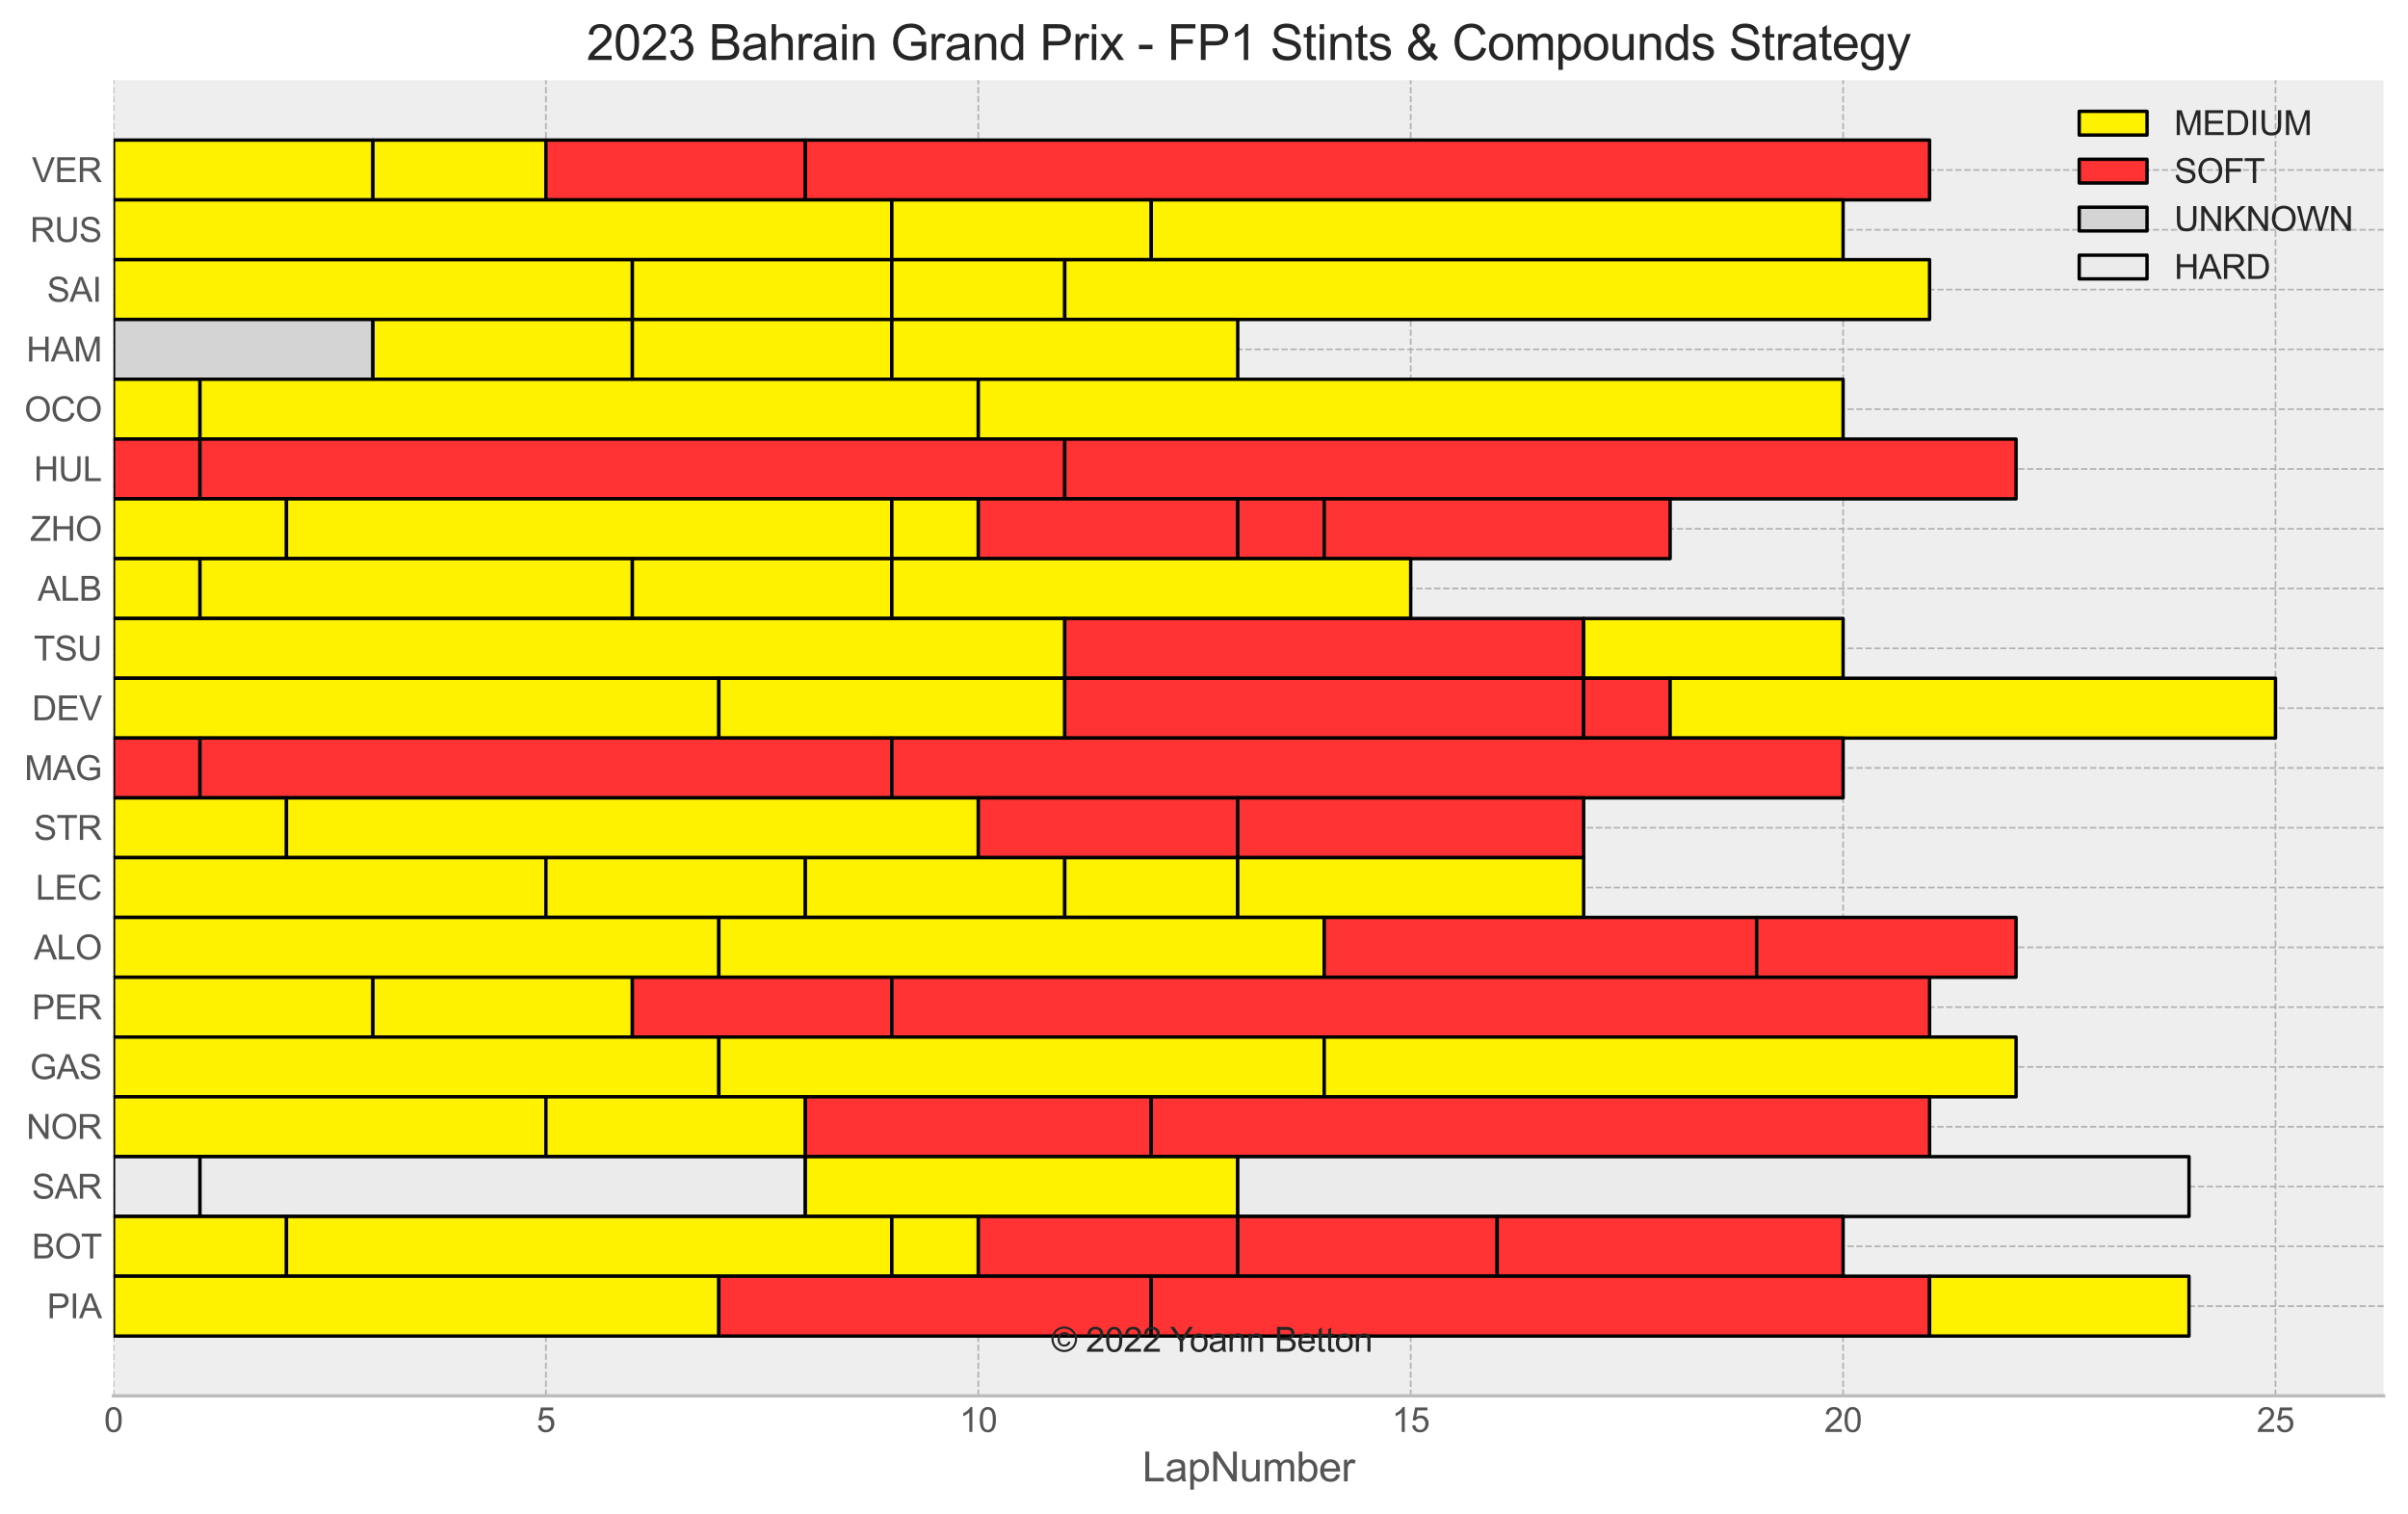 <?xml version="1.0" encoding="utf-8" standalone="no"?>
<!DOCTYPE svg PUBLIC "-//W3C//DTD SVG 1.1//EN"
  "http://www.w3.org/Graphics/SVG/1.1/DTD/svg11.dtd">
<svg xmlns:xlink="http://www.w3.org/1999/xlink" width="710.278pt" height="446.582pt" viewBox="0 0 710.278 446.582" xmlns="http://www.w3.org/2000/svg" version="1.1">
 <defs>
  <style type="text/css">*{stroke-linejoin: round; stroke-linecap: butt}</style>
 </defs>
 <g id="figure_1">
  <g id="patch_1">
   <path d="M 0 446.582 
L 710.278 446.582 
L 710.278 0 
L 0 0 
z
" style="fill: #ffffff"/>
  </g>
  <g id="axes_1">
   <g id="patch_2">
    <path d="M 33.478 411.763 
L 703.078 411.763 
L 703.078 23.683 
L 33.478 23.683 
z
" style="fill: #eeeeee"/>
   </g>
   <g id="matplotlib.axis_1">
    <g id="xtick_1">
     <g id="line2d_1">
      <path d="M 33.478 411.763 
L 33.478 23.683 
" clip-path="url(#pe6e0cbc7b5)" style="fill: none; stroke-dasharray: 1.85,0.8; stroke-dashoffset: 0; stroke: #b2b2b2; stroke-width: 0.5"/>
     </g>
     <g id="line2d_2"/>
     <g id="text_1">
      <!-- 0 -->
      <g style="fill: #555555" transform="translate(30.698 422.421)scale(0.1 -0.1)">
       <defs>
        <path id="ArialMT-30" d="M 266 2259 
Q 266 3072 433 3567 
Q 600 4063 929 4331 
Q 1259 4600 1759 4600 
Q 2128 4600 2406 4451 
Q 2684 4303 2865 4023 
Q 3047 3744 3150 3342 
Q 3253 2941 3253 2259 
Q 3253 1453 3087 958 
Q 2922 463 2592 192 
Q 2263 -78 1759 -78 
Q 1097 -78 719 397 
Q 266 969 266 2259 
z
M 844 2259 
Q 844 1131 1108 757 
Q 1372 384 1759 384 
Q 2147 384 2411 759 
Q 2675 1134 2675 2259 
Q 2675 3391 2411 3762 
Q 2147 4134 1753 4134 
Q 1366 4134 1134 3806 
Q 844 3388 844 2259 
z
" transform="scale(0.016)"/>
       </defs>
       <use xlink:href="#ArialMT-30"/>
      </g>
     </g>
    </g>
    <g id="xtick_2">
     <g id="line2d_3">
      <path d="M 161.021 411.763 
L 161.021 23.683 
" clip-path="url(#pe6e0cbc7b5)" style="fill: none; stroke-dasharray: 1.85,0.8; stroke-dashoffset: 0; stroke: #b2b2b2; stroke-width: 0.5"/>
     </g>
     <g id="line2d_4"/>
     <g id="text_2">
      <!-- 5 -->
      <g style="fill: #555555" transform="translate(158.241 422.421)scale(0.1 -0.1)">
       <defs>
        <path id="ArialMT-35" d="M 266 1200 
L 856 1250 
Q 922 819 1161 601 
Q 1400 384 1738 384 
Q 2144 384 2425 690 
Q 2706 997 2706 1503 
Q 2706 1984 2436 2262 
Q 2166 2541 1728 2541 
Q 1456 2541 1237 2417 
Q 1019 2294 894 2097 
L 366 2166 
L 809 4519 
L 3088 4519 
L 3088 3981 
L 1259 3981 
L 1013 2750 
Q 1425 3038 1878 3038 
Q 2478 3038 2890 2622 
Q 3303 2206 3303 1553 
Q 3303 931 2941 478 
Q 2500 -78 1738 -78 
Q 1113 -78 717 272 
Q 322 622 266 1200 
z
" transform="scale(0.016)"/>
       </defs>
       <use xlink:href="#ArialMT-35"/>
      </g>
     </g>
    </g>
    <g id="xtick_3">
     <g id="line2d_5">
      <path d="M 288.564 411.763 
L 288.564 23.683 
" clip-path="url(#pe6e0cbc7b5)" style="fill: none; stroke-dasharray: 1.85,0.8; stroke-dashoffset: 0; stroke: #b2b2b2; stroke-width: 0.5"/>
     </g>
     <g id="line2d_6"/>
     <g id="text_3">
      <!-- 10 -->
      <g style="fill: #555555" transform="translate(283.003 422.421)scale(0.1 -0.1)">
       <defs>
        <path id="ArialMT-31" d="M 2384 0 
L 1822 0 
L 1822 3584 
Q 1619 3391 1289 3197 
Q 959 3003 697 2906 
L 697 3450 
Q 1169 3672 1522 3987 
Q 1875 4303 2022 4600 
L 2384 4600 
L 2384 0 
z
" transform="scale(0.016)"/>
       </defs>
       <use xlink:href="#ArialMT-31"/>
       <use xlink:href="#ArialMT-30" x="55.615"/>
      </g>
     </g>
    </g>
    <g id="xtick_4">
     <g id="line2d_7">
      <path d="M 416.107 411.763 
L 416.107 23.683 
" clip-path="url(#pe6e0cbc7b5)" style="fill: none; stroke-dasharray: 1.85,0.8; stroke-dashoffset: 0; stroke: #b2b2b2; stroke-width: 0.5"/>
     </g>
     <g id="line2d_8"/>
     <g id="text_4">
      <!-- 15 -->
      <g style="fill: #555555" transform="translate(410.546 422.421)scale(0.1 -0.1)">
       <use xlink:href="#ArialMT-31"/>
       <use xlink:href="#ArialMT-35" x="55.615"/>
      </g>
     </g>
    </g>
    <g id="xtick_5">
     <g id="line2d_9">
      <path d="M 543.65 411.763 
L 543.65 23.683 
" clip-path="url(#pe6e0cbc7b5)" style="fill: none; stroke-dasharray: 1.85,0.8; stroke-dashoffset: 0; stroke: #b2b2b2; stroke-width: 0.5"/>
     </g>
     <g id="line2d_10"/>
     <g id="text_5">
      <!-- 20 -->
      <g style="fill: #555555" transform="translate(538.089 422.421)scale(0.1 -0.1)">
       <defs>
        <path id="ArialMT-32" d="M 3222 541 
L 3222 0 
L 194 0 
Q 188 203 259 391 
Q 375 700 629 1000 
Q 884 1300 1366 1694 
Q 2113 2306 2375 2664 
Q 2638 3022 2638 3341 
Q 2638 3675 2398 3904 
Q 2159 4134 1775 4134 
Q 1369 4134 1125 3890 
Q 881 3647 878 3216 
L 300 3275 
Q 359 3922 746 4261 
Q 1134 4600 1788 4600 
Q 2447 4600 2831 4234 
Q 3216 3869 3216 3328 
Q 3216 3053 3103 2787 
Q 2991 2522 2730 2228 
Q 2469 1934 1863 1422 
Q 1356 997 1212 845 
Q 1069 694 975 541 
L 3222 541 
z
" transform="scale(0.016)"/>
       </defs>
       <use xlink:href="#ArialMT-32"/>
       <use xlink:href="#ArialMT-30" x="55.615"/>
      </g>
     </g>
    </g>
    <g id="xtick_6">
     <g id="line2d_11">
      <path d="M 671.192 411.763 
L 671.192 23.683 
" clip-path="url(#pe6e0cbc7b5)" style="fill: none; stroke-dasharray: 1.85,0.8; stroke-dashoffset: 0; stroke: #b2b2b2; stroke-width: 0.5"/>
     </g>
     <g id="line2d_12"/>
     <g id="text_6">
      <!-- 25 -->
      <g style="fill: #555555" transform="translate(665.631 422.421)scale(0.1 -0.1)">
       <use xlink:href="#ArialMT-32"/>
       <use xlink:href="#ArialMT-35" x="55.615"/>
      </g>
     </g>
    </g>
    <g id="text_7">
     <!-- LapNumber -->
     <g style="fill: #555555" transform="translate(336.93 436.997)scale(0.12 -0.12)">
      <defs>
       <path id="ArialMT-4c" d="M 469 0 
L 469 4581 
L 1075 4581 
L 1075 541 
L 3331 541 
L 3331 0 
L 469 0 
z
" transform="scale(0.016)"/>
       <path id="ArialMT-61" d="M 2588 409 
Q 2275 144 1986 34 
Q 1697 -75 1366 -75 
Q 819 -75 525 192 
Q 231 459 231 875 
Q 231 1119 342 1320 
Q 453 1522 633 1644 
Q 813 1766 1038 1828 
Q 1203 1872 1538 1913 
Q 2219 1994 2541 2106 
Q 2544 2222 2544 2253 
Q 2544 2597 2384 2738 
Q 2169 2928 1744 2928 
Q 1347 2928 1158 2789 
Q 969 2650 878 2297 
L 328 2372 
Q 403 2725 575 2942 
Q 747 3159 1072 3276 
Q 1397 3394 1825 3394 
Q 2250 3394 2515 3294 
Q 2781 3194 2906 3042 
Q 3031 2891 3081 2659 
Q 3109 2516 3109 2141 
L 3109 1391 
Q 3109 606 3145 398 
Q 3181 191 3288 0 
L 2700 0 
Q 2613 175 2588 409 
z
M 2541 1666 
Q 2234 1541 1622 1453 
Q 1275 1403 1131 1340 
Q 988 1278 909 1158 
Q 831 1038 831 891 
Q 831 666 1001 516 
Q 1172 366 1500 366 
Q 1825 366 2078 508 
Q 2331 650 2450 897 
Q 2541 1088 2541 1459 
L 2541 1666 
z
" transform="scale(0.016)"/>
       <path id="ArialMT-70" d="M 422 -1272 
L 422 3319 
L 934 3319 
L 934 2888 
Q 1116 3141 1344 3267 
Q 1572 3394 1897 3394 
Q 2322 3394 2647 3175 
Q 2972 2956 3137 2557 
Q 3303 2159 3303 1684 
Q 3303 1175 3120 767 
Q 2938 359 2589 142 
Q 2241 -75 1856 -75 
Q 1575 -75 1351 44 
Q 1128 163 984 344 
L 984 -1272 
L 422 -1272 
z
M 931 1641 
Q 931 1000 1190 694 
Q 1450 388 1819 388 
Q 2194 388 2461 705 
Q 2728 1022 2728 1688 
Q 2728 2322 2467 2637 
Q 2206 2953 1844 2953 
Q 1484 2953 1207 2617 
Q 931 2281 931 1641 
z
" transform="scale(0.016)"/>
       <path id="ArialMT-4e" d="M 488 0 
L 488 4581 
L 1109 4581 
L 3516 984 
L 3516 4581 
L 4097 4581 
L 4097 0 
L 3475 0 
L 1069 3600 
L 1069 0 
L 488 0 
z
" transform="scale(0.016)"/>
       <path id="ArialMT-75" d="M 2597 0 
L 2597 488 
Q 2209 -75 1544 -75 
Q 1250 -75 995 37 
Q 741 150 617 320 
Q 494 491 444 738 
Q 409 903 409 1263 
L 409 3319 
L 972 3319 
L 972 1478 
Q 972 1038 1006 884 
Q 1059 663 1231 536 
Q 1403 409 1656 409 
Q 1909 409 2131 539 
Q 2353 669 2445 892 
Q 2538 1116 2538 1541 
L 2538 3319 
L 3100 3319 
L 3100 0 
L 2597 0 
z
" transform="scale(0.016)"/>
       <path id="ArialMT-6d" d="M 422 0 
L 422 3319 
L 925 3319 
L 925 2853 
Q 1081 3097 1340 3245 
Q 1600 3394 1931 3394 
Q 2300 3394 2536 3241 
Q 2772 3088 2869 2813 
Q 3263 3394 3894 3394 
Q 4388 3394 4653 3120 
Q 4919 2847 4919 2278 
L 4919 0 
L 4359 0 
L 4359 2091 
Q 4359 2428 4304 2576 
Q 4250 2725 4106 2815 
Q 3963 2906 3769 2906 
Q 3419 2906 3187 2673 
Q 2956 2441 2956 1928 
L 2956 0 
L 2394 0 
L 2394 2156 
Q 2394 2531 2256 2718 
Q 2119 2906 1806 2906 
Q 1569 2906 1367 2781 
Q 1166 2656 1075 2415 
Q 984 2175 984 1722 
L 984 0 
L 422 0 
z
" transform="scale(0.016)"/>
       <path id="ArialMT-62" d="M 941 0 
L 419 0 
L 419 4581 
L 981 4581 
L 981 2947 
Q 1338 3394 1891 3394 
Q 2197 3394 2470 3270 
Q 2744 3147 2920 2923 
Q 3097 2700 3197 2384 
Q 3297 2069 3297 1709 
Q 3297 856 2875 390 
Q 2453 -75 1863 -75 
Q 1275 -75 941 416 
L 941 0 
z
M 934 1684 
Q 934 1088 1097 822 
Q 1363 388 1816 388 
Q 2184 388 2453 708 
Q 2722 1028 2722 1663 
Q 2722 2313 2464 2622 
Q 2206 2931 1841 2931 
Q 1472 2931 1203 2611 
Q 934 2291 934 1684 
z
" transform="scale(0.016)"/>
       <path id="ArialMT-65" d="M 2694 1069 
L 3275 997 
Q 3138 488 2766 206 
Q 2394 -75 1816 -75 
Q 1088 -75 661 373 
Q 234 822 234 1631 
Q 234 2469 665 2931 
Q 1097 3394 1784 3394 
Q 2450 3394 2872 2941 
Q 3294 2488 3294 1666 
Q 3294 1616 3291 1516 
L 816 1516 
Q 847 969 1125 678 
Q 1403 388 1819 388 
Q 2128 388 2347 550 
Q 2566 713 2694 1069 
z
M 847 1978 
L 2700 1978 
Q 2663 2397 2488 2606 
Q 2219 2931 1791 2931 
Q 1403 2931 1139 2672 
Q 875 2413 847 1978 
z
" transform="scale(0.016)"/>
       <path id="ArialMT-72" d="M 416 0 
L 416 3319 
L 922 3319 
L 922 2816 
Q 1116 3169 1280 3281 
Q 1444 3394 1641 3394 
Q 1925 3394 2219 3213 
L 2025 2691 
Q 1819 2813 1613 2813 
Q 1428 2813 1281 2702 
Q 1134 2591 1072 2394 
Q 978 2094 978 1738 
L 978 0 
L 416 0 
z
" transform="scale(0.016)"/>
      </defs>
      <use xlink:href="#ArialMT-4c"/>
      <use xlink:href="#ArialMT-61" x="55.615"/>
      <use xlink:href="#ArialMT-70" x="111.23"/>
      <use xlink:href="#ArialMT-4e" x="166.846"/>
      <use xlink:href="#ArialMT-75" x="239.062"/>
      <use xlink:href="#ArialMT-6d" x="294.678"/>
      <use xlink:href="#ArialMT-62" x="377.979"/>
      <use xlink:href="#ArialMT-65" x="433.594"/>
      <use xlink:href="#ArialMT-72" x="489.209"/>
     </g>
    </g>
   </g>
   <g id="matplotlib.axis_2">
    <g id="ytick_1">
     <g id="line2d_13">
      <path d="M 33.478 50.143 
L 703.078 50.143 
" clip-path="url(#pe6e0cbc7b5)" style="fill: none; stroke-dasharray: 1.85,0.8; stroke-dashoffset: 0; stroke: #b2b2b2; stroke-width: 0.5"/>
     </g>
     <g id="line2d_14"/>
     <g id="text_8">
      <!-- VER -->
      <g style="fill: #555555" transform="translate(9.416 53.722)scale(0.1 -0.1)">
       <defs>
        <path id="ArialMT-56" d="M 1803 0 
L 28 4581 
L 684 4581 
L 1875 1253 
Q 2019 853 2116 503 
Q 2222 878 2363 1253 
L 3600 4581 
L 4219 4581 
L 2425 0 
L 1803 0 
z
" transform="scale(0.016)"/>
        <path id="ArialMT-45" d="M 506 0 
L 506 4581 
L 3819 4581 
L 3819 4041 
L 1113 4041 
L 1113 2638 
L 3647 2638 
L 3647 2100 
L 1113 2100 
L 1113 541 
L 3925 541 
L 3925 0 
L 506 0 
z
" transform="scale(0.016)"/>
        <path id="ArialMT-52" d="M 503 0 
L 503 4581 
L 2534 4581 
Q 3147 4581 3465 4457 
Q 3784 4334 3975 4021 
Q 4166 3709 4166 3331 
Q 4166 2844 3850 2509 
Q 3534 2175 2875 2084 
Q 3116 1969 3241 1856 
Q 3506 1613 3744 1247 
L 4541 0 
L 3778 0 
L 3172 953 
Q 2906 1366 2734 1584 
Q 2563 1803 2427 1890 
Q 2291 1978 2150 2013 
Q 2047 2034 1813 2034 
L 1109 2034 
L 1109 0 
L 503 0 
z
M 1109 2559 
L 2413 2559 
Q 2828 2559 3062 2645 
Q 3297 2731 3419 2920 
Q 3541 3109 3541 3331 
Q 3541 3656 3305 3865 
Q 3069 4075 2559 4075 
L 1109 4075 
L 1109 2559 
z
" transform="scale(0.016)"/>
       </defs>
       <use xlink:href="#ArialMT-56"/>
       <use xlink:href="#ArialMT-45" x="66.699"/>
       <use xlink:href="#ArialMT-52" x="133.398"/>
      </g>
     </g>
    </g>
    <g id="ytick_2">
     <g id="line2d_15">
      <path d="M 33.478 67.783 
L 703.078 67.783 
" clip-path="url(#pe6e0cbc7b5)" style="fill: none; stroke-dasharray: 1.85,0.8; stroke-dashoffset: 0; stroke: #b2b2b2; stroke-width: 0.5"/>
     </g>
     <g id="line2d_16"/>
     <g id="text_9">
      <!-- RUS -->
      <g style="fill: #555555" transform="translate(8.864 71.362)scale(0.1 -0.1)">
       <defs>
        <path id="ArialMT-55" d="M 3500 4581 
L 4106 4581 
L 4106 1934 
Q 4106 1244 3950 837 
Q 3794 431 3386 176 
Q 2978 -78 2316 -78 
Q 1672 -78 1262 144 
Q 853 366 678 786 
Q 503 1206 503 1934 
L 503 4581 
L 1109 4581 
L 1109 1938 
Q 1109 1341 1220 1058 
Q 1331 775 1601 622 
Q 1872 469 2263 469 
Q 2931 469 3215 772 
Q 3500 1075 3500 1938 
L 3500 4581 
z
" transform="scale(0.016)"/>
        <path id="ArialMT-53" d="M 288 1472 
L 859 1522 
Q 900 1178 1048 958 
Q 1197 738 1509 602 
Q 1822 466 2213 466 
Q 2559 466 2825 569 
Q 3091 672 3220 851 
Q 3350 1031 3350 1244 
Q 3350 1459 3225 1620 
Q 3100 1781 2813 1891 
Q 2628 1963 1997 2114 
Q 1366 2266 1113 2400 
Q 784 2572 623 2826 
Q 463 3081 463 3397 
Q 463 3744 659 4045 
Q 856 4347 1234 4503 
Q 1613 4659 2075 4659 
Q 2584 4659 2973 4495 
Q 3363 4331 3572 4012 
Q 3781 3694 3797 3291 
L 3216 3247 
Q 3169 3681 2898 3903 
Q 2628 4125 2100 4125 
Q 1550 4125 1298 3923 
Q 1047 3722 1047 3438 
Q 1047 3191 1225 3031 
Q 1400 2872 2139 2705 
Q 2878 2538 3153 2413 
Q 3553 2228 3743 1945 
Q 3934 1663 3934 1294 
Q 3934 928 3725 604 
Q 3516 281 3123 101 
Q 2731 -78 2241 -78 
Q 1619 -78 1198 103 
Q 778 284 539 648 
Q 300 1013 288 1472 
z
" transform="scale(0.016)"/>
       </defs>
       <use xlink:href="#ArialMT-52"/>
       <use xlink:href="#ArialMT-55" x="72.217"/>
       <use xlink:href="#ArialMT-53" x="144.434"/>
      </g>
     </g>
    </g>
    <g id="ytick_3">
     <g id="line2d_17">
      <path d="M 33.478 85.423 
L 703.078 85.423 
" clip-path="url(#pe6e0cbc7b5)" style="fill: none; stroke-dasharray: 1.85,0.8; stroke-dashoffset: 0; stroke: #b2b2b2; stroke-width: 0.5"/>
     </g>
     <g id="line2d_18"/>
     <g id="text_10">
      <!-- SAI -->
      <g style="fill: #555555" transform="translate(13.859 89.002)scale(0.1 -0.1)">
       <defs>
        <path id="ArialMT-41" d="M -9 0 
L 1750 4581 
L 2403 4581 
L 4278 0 
L 3588 0 
L 3053 1388 
L 1138 1388 
L 634 0 
L -9 0 
z
M 1313 1881 
L 2866 1881 
L 2388 3150 
Q 2169 3728 2063 4100 
Q 1975 3659 1816 3225 
L 1313 1881 
z
" transform="scale(0.016)"/>
        <path id="ArialMT-49" d="M 597 0 
L 597 4581 
L 1203 4581 
L 1203 0 
L 597 0 
z
" transform="scale(0.016)"/>
       </defs>
       <use xlink:href="#ArialMT-53"/>
       <use xlink:href="#ArialMT-41" x="66.699"/>
       <use xlink:href="#ArialMT-49" x="133.398"/>
      </g>
     </g>
    </g>
    <g id="ytick_4">
     <g id="line2d_19">
      <path d="M 33.478 103.063 
L 703.078 103.063 
" clip-path="url(#pe6e0cbc7b5)" style="fill: none; stroke-dasharray: 1.85,0.8; stroke-dashoffset: 0; stroke: #b2b2b2; stroke-width: 0.5"/>
     </g>
     <g id="line2d_20"/>
     <g id="text_11">
      <!-- HAM -->
      <g style="fill: #555555" transform="translate(7.756 106.642)scale(0.1 -0.1)">
       <defs>
        <path id="ArialMT-48" d="M 513 0 
L 513 4581 
L 1119 4581 
L 1119 2700 
L 3500 2700 
L 3500 4581 
L 4106 4581 
L 4106 0 
L 3500 0 
L 3500 2159 
L 1119 2159 
L 1119 0 
L 513 0 
z
" transform="scale(0.016)"/>
        <path id="ArialMT-4d" d="M 475 0 
L 475 4581 
L 1388 4581 
L 2472 1338 
Q 2622 884 2691 659 
Q 2769 909 2934 1394 
L 4031 4581 
L 4847 4581 
L 4847 0 
L 4263 0 
L 4263 3834 
L 2931 0 
L 2384 0 
L 1059 3900 
L 1059 0 
L 475 0 
z
" transform="scale(0.016)"/>
       </defs>
       <use xlink:href="#ArialMT-48"/>
       <use xlink:href="#ArialMT-41" x="72.217"/>
       <use xlink:href="#ArialMT-4d" x="138.916"/>
      </g>
     </g>
    </g>
    <g id="ytick_5">
     <g id="line2d_21">
      <path d="M 33.478 120.703 
L 703.078 120.703 
" clip-path="url(#pe6e0cbc7b5)" style="fill: none; stroke-dasharray: 1.85,0.8; stroke-dashoffset: 0; stroke: #b2b2b2; stroke-width: 0.5"/>
     </g>
     <g id="line2d_22"/>
     <g id="text_12">
      <!-- OCO -->
      <g style="fill: #555555" transform="translate(7.2 124.282)scale(0.1 -0.1)">
       <defs>
        <path id="ArialMT-4f" d="M 309 2231 
Q 309 3372 921 4017 
Q 1534 4663 2503 4663 
Q 3138 4663 3647 4359 
Q 4156 4056 4423 3514 
Q 4691 2972 4691 2284 
Q 4691 1588 4409 1038 
Q 4128 488 3612 205 
Q 3097 -78 2500 -78 
Q 1853 -78 1343 234 
Q 834 547 571 1087 
Q 309 1628 309 2231 
z
M 934 2222 
Q 934 1394 1379 917 
Q 1825 441 2497 441 
Q 3181 441 3623 922 
Q 4066 1403 4066 2288 
Q 4066 2847 3877 3264 
Q 3688 3681 3323 3911 
Q 2959 4141 2506 4141 
Q 1863 4141 1398 3698 
Q 934 3256 934 2222 
z
" transform="scale(0.016)"/>
        <path id="ArialMT-43" d="M 3763 1606 
L 4369 1453 
Q 4178 706 3683 314 
Q 3188 -78 2472 -78 
Q 1731 -78 1267 223 
Q 803 525 561 1097 
Q 319 1669 319 2325 
Q 319 3041 592 3573 
Q 866 4106 1370 4382 
Q 1875 4659 2481 4659 
Q 3169 4659 3637 4309 
Q 4106 3959 4291 3325 
L 3694 3184 
Q 3534 3684 3231 3912 
Q 2928 4141 2469 4141 
Q 1941 4141 1586 3887 
Q 1231 3634 1087 3207 
Q 944 2781 944 2328 
Q 944 1744 1114 1308 
Q 1284 872 1643 656 
Q 2003 441 2422 441 
Q 2931 441 3284 734 
Q 3638 1028 3763 1606 
z
" transform="scale(0.016)"/>
       </defs>
       <use xlink:href="#ArialMT-4f"/>
       <use xlink:href="#ArialMT-43" x="77.783"/>
       <use xlink:href="#ArialMT-4f" x="150"/>
      </g>
     </g>
    </g>
    <g id="ytick_6">
     <g id="line2d_23">
      <path d="M 33.478 138.343 
L 703.078 138.343 
" clip-path="url(#pe6e0cbc7b5)" style="fill: none; stroke-dasharray: 1.85,0.8; stroke-dashoffset: 0; stroke: #b2b2b2; stroke-width: 0.5"/>
     </g>
     <g id="line2d_24"/>
     <g id="text_13">
      <!-- HUL -->
      <g style="fill: #555555" transform="translate(9.973 141.922)scale(0.1 -0.1)">
       <use xlink:href="#ArialMT-48"/>
       <use xlink:href="#ArialMT-55" x="72.217"/>
       <use xlink:href="#ArialMT-4c" x="144.434"/>
      </g>
     </g>
    </g>
    <g id="ytick_7">
     <g id="line2d_25">
      <path d="M 33.478 155.983 
L 703.078 155.983 
" clip-path="url(#pe6e0cbc7b5)" style="fill: none; stroke-dasharray: 1.85,0.8; stroke-dashoffset: 0; stroke: #b2b2b2; stroke-width: 0.5"/>
     </g>
     <g id="line2d_26"/>
     <g id="text_14">
      <!-- ZHO -->
      <g style="fill: #555555" transform="translate(8.87 159.562)scale(0.1 -0.1)">
       <defs>
        <path id="ArialMT-5a" d="M 128 0 
L 128 563 
L 2475 3497 
Q 2725 3809 2950 4041 
L 394 4041 
L 394 4581 
L 3675 4581 
L 3675 4041 
L 1103 863 
L 825 541 
L 3750 541 
L 3750 0 
L 128 0 
z
" transform="scale(0.016)"/>
       </defs>
       <use xlink:href="#ArialMT-5a"/>
       <use xlink:href="#ArialMT-48" x="61.084"/>
       <use xlink:href="#ArialMT-4f" x="133.301"/>
      </g>
     </g>
    </g>
    <g id="ytick_8">
     <g id="line2d_27">
      <path d="M 33.478 173.623 
L 703.078 173.623 
" clip-path="url(#pe6e0cbc7b5)" style="fill: none; stroke-dasharray: 1.85,0.8; stroke-dashoffset: 0; stroke: #b2b2b2; stroke-width: 0.5"/>
     </g>
     <g id="line2d_28"/>
     <g id="text_15">
      <!-- ALB -->
      <g style="fill: #555555" transform="translate(11.077 177.202)scale(0.1 -0.1)">
       <defs>
        <path id="ArialMT-42" d="M 469 0 
L 469 4581 
L 2188 4581 
Q 2713 4581 3030 4442 
Q 3347 4303 3526 4014 
Q 3706 3725 3706 3409 
Q 3706 3116 3547 2856 
Q 3388 2597 3066 2438 
Q 3481 2316 3704 2022 
Q 3928 1728 3928 1328 
Q 3928 1006 3792 729 
Q 3656 453 3456 303 
Q 3256 153 2954 76 
Q 2653 0 2216 0 
L 469 0 
z
M 1075 2656 
L 2066 2656 
Q 2469 2656 2644 2709 
Q 2875 2778 2992 2937 
Q 3109 3097 3109 3338 
Q 3109 3566 3000 3739 
Q 2891 3913 2687 3977 
Q 2484 4041 1991 4041 
L 1075 4041 
L 1075 2656 
z
M 1075 541 
L 2216 541 
Q 2509 541 2628 563 
Q 2838 600 2978 687 
Q 3119 775 3209 942 
Q 3300 1109 3300 1328 
Q 3300 1584 3169 1773 
Q 3038 1963 2805 2039 
Q 2572 2116 2134 2116 
L 1075 2116 
L 1075 541 
z
" transform="scale(0.016)"/>
       </defs>
       <use xlink:href="#ArialMT-41"/>
       <use xlink:href="#ArialMT-4c" x="66.699"/>
       <use xlink:href="#ArialMT-42" x="122.314"/>
      </g>
     </g>
    </g>
    <g id="ytick_9">
     <g id="line2d_29">
      <path d="M 33.478 191.263 
L 703.078 191.263 
" clip-path="url(#pe6e0cbc7b5)" style="fill: none; stroke-dasharray: 1.85,0.8; stroke-dashoffset: 0; stroke: #b2b2b2; stroke-width: 0.5"/>
     </g>
     <g id="line2d_30"/>
     <g id="text_16">
      <!-- TSU -->
      <g style="fill: #555555" transform="translate(9.978 194.842)scale(0.1 -0.1)">
       <defs>
        <path id="ArialMT-54" d="M 1659 0 
L 1659 4041 
L 150 4041 
L 150 4581 
L 3781 4581 
L 3781 4041 
L 2266 4041 
L 2266 0 
L 1659 0 
z
" transform="scale(0.016)"/>
       </defs>
       <use xlink:href="#ArialMT-54"/>
       <use xlink:href="#ArialMT-53" x="61.084"/>
       <use xlink:href="#ArialMT-55" x="127.783"/>
      </g>
     </g>
    </g>
    <g id="ytick_10">
     <g id="line2d_31">
      <path d="M 33.478 208.903 
L 703.078 208.903 
" clip-path="url(#pe6e0cbc7b5)" style="fill: none; stroke-dasharray: 1.85,0.8; stroke-dashoffset: 0; stroke: #b2b2b2; stroke-width: 0.5"/>
     </g>
     <g id="line2d_32"/>
     <g id="text_17">
      <!-- DEV -->
      <g style="fill: #555555" transform="translate(9.416 212.482)scale(0.1 -0.1)">
       <defs>
        <path id="ArialMT-44" d="M 494 0 
L 494 4581 
L 2072 4581 
Q 2606 4581 2888 4516 
Q 3281 4425 3559 4188 
Q 3922 3881 4101 3404 
Q 4281 2928 4281 2316 
Q 4281 1794 4159 1391 
Q 4038 988 3847 723 
Q 3656 459 3429 307 
Q 3203 156 2883 78 
Q 2563 0 2147 0 
L 494 0 
z
M 1100 541 
L 2078 541 
Q 2531 541 2789 625 
Q 3047 709 3200 863 
Q 3416 1078 3536 1442 
Q 3656 1806 3656 2325 
Q 3656 3044 3420 3430 
Q 3184 3816 2847 3947 
Q 2603 4041 2063 4041 
L 1100 4041 
L 1100 541 
z
" transform="scale(0.016)"/>
       </defs>
       <use xlink:href="#ArialMT-44"/>
       <use xlink:href="#ArialMT-45" x="72.217"/>
       <use xlink:href="#ArialMT-56" x="138.916"/>
      </g>
     </g>
    </g>
    <g id="ytick_11">
     <g id="line2d_33">
      <path d="M 33.478 226.543 
L 703.078 226.543 
" clip-path="url(#pe6e0cbc7b5)" style="fill: none; stroke-dasharray: 1.85,0.8; stroke-dashoffset: 0; stroke: #b2b2b2; stroke-width: 0.5"/>
     </g>
     <g id="line2d_34"/>
     <g id="text_18">
      <!-- MAG -->
      <g style="fill: #555555" transform="translate(7.2 230.122)scale(0.1 -0.1)">
       <defs>
        <path id="ArialMT-47" d="M 2638 1797 
L 2638 2334 
L 4578 2338 
L 4578 638 
Q 4131 281 3656 101 
Q 3181 -78 2681 -78 
Q 2006 -78 1454 211 
Q 903 500 622 1047 
Q 341 1594 341 2269 
Q 341 2938 620 3517 
Q 900 4097 1425 4378 
Q 1950 4659 2634 4659 
Q 3131 4659 3532 4498 
Q 3934 4338 4162 4050 
Q 4391 3763 4509 3300 
L 3963 3150 
Q 3859 3500 3706 3700 
Q 3553 3900 3268 4020 
Q 2984 4141 2638 4141 
Q 2222 4141 1919 4014 
Q 1616 3888 1430 3681 
Q 1244 3475 1141 3228 
Q 966 2803 966 2306 
Q 966 1694 1177 1281 
Q 1388 869 1791 669 
Q 2194 469 2647 469 
Q 3041 469 3416 620 
Q 3791 772 3984 944 
L 3984 1797 
L 2638 1797 
z
" transform="scale(0.016)"/>
       </defs>
       <use xlink:href="#ArialMT-4d"/>
       <use xlink:href="#ArialMT-41" x="83.301"/>
       <use xlink:href="#ArialMT-47" x="150"/>
      </g>
     </g>
    </g>
    <g id="ytick_12">
     <g id="line2d_35">
      <path d="M 33.478 244.183 
L 703.078 244.183 
" clip-path="url(#pe6e0cbc7b5)" style="fill: none; stroke-dasharray: 1.85,0.8; stroke-dashoffset: 0; stroke: #b2b2b2; stroke-width: 0.5"/>
     </g>
     <g id="line2d_36"/>
     <g id="text_19">
      <!-- STR -->
      <g style="fill: #555555" transform="translate(9.978 247.762)scale(0.1 -0.1)">
       <use xlink:href="#ArialMT-53"/>
       <use xlink:href="#ArialMT-54" x="66.699"/>
       <use xlink:href="#ArialMT-52" x="127.783"/>
      </g>
     </g>
    </g>
    <g id="ytick_13">
     <g id="line2d_37">
      <path d="M 33.478 261.823 
L 703.078 261.823 
" clip-path="url(#pe6e0cbc7b5)" style="fill: none; stroke-dasharray: 1.85,0.8; stroke-dashoffset: 0; stroke: #b2b2b2; stroke-width: 0.5"/>
     </g>
     <g id="line2d_38"/>
     <g id="text_20">
      <!-- LEC -->
      <g style="fill: #555555" transform="translate(10.525 265.402)scale(0.1 -0.1)">
       <use xlink:href="#ArialMT-4c"/>
       <use xlink:href="#ArialMT-45" x="55.615"/>
       <use xlink:href="#ArialMT-43" x="122.314"/>
      </g>
     </g>
    </g>
    <g id="ytick_14">
     <g id="line2d_39">
      <path d="M 33.478 279.463 
L 703.078 279.463 
" clip-path="url(#pe6e0cbc7b5)" style="fill: none; stroke-dasharray: 1.85,0.8; stroke-dashoffset: 0; stroke: #b2b2b2; stroke-width: 0.5"/>
     </g>
     <g id="line2d_40"/>
     <g id="text_21">
      <!-- ALO -->
      <g style="fill: #555555" transform="translate(9.969 283.042)scale(0.1 -0.1)">
       <use xlink:href="#ArialMT-41"/>
       <use xlink:href="#ArialMT-4c" x="66.699"/>
       <use xlink:href="#ArialMT-4f" x="122.314"/>
      </g>
     </g>
    </g>
    <g id="ytick_15">
     <g id="line2d_41">
      <path d="M 33.478 297.103 
L 703.078 297.103 
" clip-path="url(#pe6e0cbc7b5)" style="fill: none; stroke-dasharray: 1.85,0.8; stroke-dashoffset: 0; stroke: #b2b2b2; stroke-width: 0.5"/>
     </g>
     <g id="line2d_42"/>
     <g id="text_22">
      <!-- PER -->
      <g style="fill: #555555" transform="translate(9.416 300.682)scale(0.1 -0.1)">
       <defs>
        <path id="ArialMT-50" d="M 494 0 
L 494 4581 
L 2222 4581 
Q 2678 4581 2919 4538 
Q 3256 4481 3484 4323 
Q 3713 4166 3852 3881 
Q 3991 3597 3991 3256 
Q 3991 2672 3619 2267 
Q 3247 1863 2275 1863 
L 1100 1863 
L 1100 0 
L 494 0 
z
M 1100 2403 
L 2284 2403 
Q 2872 2403 3119 2622 
Q 3366 2841 3366 3238 
Q 3366 3525 3220 3729 
Q 3075 3934 2838 4000 
Q 2684 4041 2272 4041 
L 1100 4041 
L 1100 2403 
z
" transform="scale(0.016)"/>
       </defs>
       <use xlink:href="#ArialMT-50"/>
       <use xlink:href="#ArialMT-45" x="66.699"/>
       <use xlink:href="#ArialMT-52" x="133.398"/>
      </g>
     </g>
    </g>
    <g id="ytick_16">
     <g id="line2d_43">
      <path d="M 33.478 314.743 
L 703.078 314.743 
" clip-path="url(#pe6e0cbc7b5)" style="fill: none; stroke-dasharray: 1.85,0.8; stroke-dashoffset: 0; stroke: #b2b2b2; stroke-width: 0.5"/>
     </g>
     <g id="line2d_44"/>
     <g id="text_23">
      <!-- GAS -->
      <g style="fill: #555555" transform="translate(8.859 318.322)scale(0.1 -0.1)">
       <use xlink:href="#ArialMT-47"/>
       <use xlink:href="#ArialMT-41" x="77.783"/>
       <use xlink:href="#ArialMT-53" x="144.482"/>
      </g>
     </g>
    </g>
    <g id="ytick_17">
     <g id="line2d_45">
      <path d="M 33.478 332.383 
L 703.078 332.383 
" clip-path="url(#pe6e0cbc7b5)" style="fill: none; stroke-dasharray: 1.85,0.8; stroke-dashoffset: 0; stroke: #b2b2b2; stroke-width: 0.5"/>
     </g>
     <g id="line2d_46"/>
     <g id="text_24">
      <!-- NOR -->
      <g style="fill: #555555" transform="translate(7.756 335.962)scale(0.1 -0.1)">
       <use xlink:href="#ArialMT-4e"/>
       <use xlink:href="#ArialMT-4f" x="72.217"/>
       <use xlink:href="#ArialMT-52" x="150"/>
      </g>
     </g>
    </g>
    <g id="ytick_18">
     <g id="line2d_47">
      <path d="M 33.478 350.023 
L 703.078 350.023 
" clip-path="url(#pe6e0cbc7b5)" style="fill: none; stroke-dasharray: 1.85,0.8; stroke-dashoffset: 0; stroke: #b2b2b2; stroke-width: 0.5"/>
     </g>
     <g id="line2d_48"/>
     <g id="text_25">
      <!-- SAR -->
      <g style="fill: #555555" transform="translate(9.416 353.602)scale(0.1 -0.1)">
       <use xlink:href="#ArialMT-53"/>
       <use xlink:href="#ArialMT-41" x="66.699"/>
       <use xlink:href="#ArialMT-52" x="133.398"/>
      </g>
     </g>
    </g>
    <g id="ytick_19">
     <g id="line2d_49">
      <path d="M 33.478 367.663 
L 703.078 367.663 
" clip-path="url(#pe6e0cbc7b5)" style="fill: none; stroke-dasharray: 1.85,0.8; stroke-dashoffset: 0; stroke: #b2b2b2; stroke-width: 0.5"/>
     </g>
     <g id="line2d_50"/>
     <g id="text_26">
      <!-- BOT -->
      <g style="fill: #555555" transform="translate(9.422 371.242)scale(0.1 -0.1)">
       <use xlink:href="#ArialMT-42"/>
       <use xlink:href="#ArialMT-4f" x="66.699"/>
       <use xlink:href="#ArialMT-54" x="144.482"/>
      </g>
     </g>
    </g>
    <g id="ytick_20">
     <g id="line2d_51">
      <path d="M 33.478 385.303 
L 703.078 385.303 
" clip-path="url(#pe6e0cbc7b5)" style="fill: none; stroke-dasharray: 1.85,0.8; stroke-dashoffset: 0; stroke: #b2b2b2; stroke-width: 0.5"/>
     </g>
     <g id="line2d_52"/>
     <g id="text_27">
      <!-- PIA -->
      <g style="fill: #555555" transform="translate(13.859 388.882)scale(0.1 -0.1)">
       <use xlink:href="#ArialMT-50"/>
       <use xlink:href="#ArialMT-49" x="66.699"/>
       <use xlink:href="#ArialMT-41" x="94.482"/>
      </g>
     </g>
    </g>
   </g>
   <g id="patch_3">
    <path d="M 33.478 41.323 
L 110.004 41.323 
L 110.004 58.963 
L 33.478 58.963 
z
" clip-path="url(#pe6e0cbc7b5)" style="fill: #fff200; stroke: #000000; stroke-linejoin: miter"/>
   </g>
   <g id="patch_4">
    <path d="M 110.004 41.323 
L 161.021 41.323 
L 161.021 58.963 
L 110.004 58.963 
z
" clip-path="url(#pe6e0cbc7b5)" style="fill: #fff200; stroke: #000000; stroke-linejoin: miter"/>
   </g>
   <g id="patch_5">
    <path d="M 161.021 41.323 
L 237.547 41.323 
L 237.547 58.963 
L 161.021 58.963 
z
" clip-path="url(#pe6e0cbc7b5)" style="fill: #ff3333; stroke: #000000; stroke-linejoin: miter"/>
   </g>
   <g id="patch_6">
    <path d="M 237.547 41.323 
L 569.158 41.323 
L 569.158 58.963 
L 237.547 58.963 
z
" clip-path="url(#pe6e0cbc7b5)" style="fill: #ff3333; stroke: #000000; stroke-linejoin: miter"/>
   </g>
   <g id="patch_7">
    <path d="M 33.478 58.963 
L 263.055 58.963 
L 263.055 76.603 
L 33.478 76.603 
z
" clip-path="url(#pe6e0cbc7b5)" style="fill: #fff200; stroke: #000000; stroke-linejoin: miter"/>
   </g>
   <g id="patch_8">
    <path d="M 263.055 58.963 
L 339.581 58.963 
L 339.581 76.603 
L 263.055 76.603 
z
" clip-path="url(#pe6e0cbc7b5)" style="fill: #fff200; stroke: #000000; stroke-linejoin: miter"/>
   </g>
   <g id="patch_9">
    <path d="M 339.581 58.963 
L 543.65 58.963 
L 543.65 76.603 
L 339.581 76.603 
z
" clip-path="url(#pe6e0cbc7b5)" style="fill: #fff200; stroke: #000000; stroke-linejoin: miter"/>
   </g>
   <g id="patch_10">
    <path d="M 33.478 76.603 
L 186.53 76.603 
L 186.53 94.243 
L 33.478 94.243 
z
" clip-path="url(#pe6e0cbc7b5)" style="fill: #fff200; stroke: #000000; stroke-linejoin: miter"/>
   </g>
   <g id="patch_11">
    <path d="M 186.53 76.603 
L 263.055 76.603 
L 263.055 94.243 
L 186.53 94.243 
z
" clip-path="url(#pe6e0cbc7b5)" style="fill: #fff200; stroke: #000000; stroke-linejoin: miter"/>
   </g>
   <g id="patch_12">
    <path d="M 263.055 76.603 
L 314.072 76.603 
L 314.072 94.243 
L 263.055 94.243 
z
" clip-path="url(#pe6e0cbc7b5)" style="fill: #fff200; stroke: #000000; stroke-linejoin: miter"/>
   </g>
   <g id="patch_13">
    <path d="M 314.072 76.603 
L 569.158 76.603 
L 569.158 94.243 
L 314.072 94.243 
z
" clip-path="url(#pe6e0cbc7b5)" style="fill: #fff200; stroke: #000000; stroke-linejoin: miter"/>
   </g>
   <g id="patch_14">
    <path d="M 33.478 94.243 
L 110.004 94.243 
L 110.004 111.883 
L 33.478 111.883 
z
" clip-path="url(#pe6e0cbc7b5)" style="fill: #d4d4d4; stroke: #000000; stroke-linejoin: miter"/>
   </g>
   <g id="patch_15">
    <path d="M 110.004 94.243 
L 186.53 94.243 
L 186.53 111.883 
L 110.004 111.883 
z
" clip-path="url(#pe6e0cbc7b5)" style="fill: #fff200; stroke: #000000; stroke-linejoin: miter"/>
   </g>
   <g id="patch_16">
    <path d="M 186.53 94.243 
L 263.055 94.243 
L 263.055 111.883 
L 186.53 111.883 
z
" clip-path="url(#pe6e0cbc7b5)" style="fill: #fff200; stroke: #000000; stroke-linejoin: miter"/>
   </g>
   <g id="patch_17">
    <path d="M 263.055 94.243 
L 365.09 94.243 
L 365.09 111.883 
L 263.055 111.883 
z
" clip-path="url(#pe6e0cbc7b5)" style="fill: #fff200; stroke: #000000; stroke-linejoin: miter"/>
   </g>
   <g id="patch_18">
    <path d="M 33.478 111.883 
L 58.987 111.883 
L 58.987 129.523 
L 33.478 129.523 
z
" clip-path="url(#pe6e0cbc7b5)" style="fill: #fff200; stroke: #000000; stroke-linejoin: miter"/>
   </g>
   <g id="patch_19">
    <path d="M 58.987 111.883 
L 288.564 111.883 
L 288.564 129.523 
L 58.987 129.523 
z
" clip-path="url(#pe6e0cbc7b5)" style="fill: #fff200; stroke: #000000; stroke-linejoin: miter"/>
   </g>
   <g id="patch_20">
    <path d="M 288.564 111.883 
L 543.65 111.883 
L 543.65 129.523 
L 288.564 129.523 
z
" clip-path="url(#pe6e0cbc7b5)" style="fill: #fff200; stroke: #000000; stroke-linejoin: miter"/>
   </g>
   <g id="patch_21">
    <path d="M 33.478 129.523 
L 58.987 129.523 
L 58.987 147.163 
L 33.478 147.163 
z
" clip-path="url(#pe6e0cbc7b5)" style="fill: #ff3333; stroke: #000000; stroke-linejoin: miter"/>
   </g>
   <g id="patch_22">
    <path d="M 58.987 129.523 
L 314.072 129.523 
L 314.072 147.163 
L 58.987 147.163 
z
" clip-path="url(#pe6e0cbc7b5)" style="fill: #ff3333; stroke: #000000; stroke-linejoin: miter"/>
   </g>
   <g id="patch_23">
    <path d="M 314.072 129.523 
L 594.667 129.523 
L 594.667 147.163 
L 314.072 147.163 
z
" clip-path="url(#pe6e0cbc7b5)" style="fill: #ff3333; stroke: #000000; stroke-linejoin: miter"/>
   </g>
   <g id="patch_24">
    <path d="M 33.478 147.163 
L 84.495 147.163 
L 84.495 164.803 
L 33.478 164.803 
z
" clip-path="url(#pe6e0cbc7b5)" style="fill: #fff200; stroke: #000000; stroke-linejoin: miter"/>
   </g>
   <g id="patch_25">
    <path d="M 84.495 147.163 
L 263.055 147.163 
L 263.055 164.803 
L 84.495 164.803 
z
" clip-path="url(#pe6e0cbc7b5)" style="fill: #fff200; stroke: #000000; stroke-linejoin: miter"/>
   </g>
   <g id="patch_26">
    <path d="M 263.055 147.163 
L 288.564 147.163 
L 288.564 164.803 
L 263.055 164.803 
z
" clip-path="url(#pe6e0cbc7b5)" style="fill: #fff200; stroke: #000000; stroke-linejoin: miter"/>
   </g>
   <g id="patch_27">
    <path d="M 288.564 147.163 
L 365.09 147.163 
L 365.09 164.803 
L 288.564 164.803 
z
" clip-path="url(#pe6e0cbc7b5)" style="fill: #ff3333; stroke: #000000; stroke-linejoin: miter"/>
   </g>
   <g id="patch_28">
    <path d="M 365.09 147.163 
L 390.598 147.163 
L 390.598 164.803 
L 365.09 164.803 
z
" clip-path="url(#pe6e0cbc7b5)" style="fill: #ff3333; stroke: #000000; stroke-linejoin: miter"/>
   </g>
   <g id="patch_29">
    <path d="M 390.598 147.163 
L 492.632 147.163 
L 492.632 164.803 
L 390.598 164.803 
z
" clip-path="url(#pe6e0cbc7b5)" style="fill: #ff3333; stroke: #000000; stroke-linejoin: miter"/>
   </g>
   <g id="patch_30">
    <path d="M 33.478 164.803 
L 58.987 164.803 
L 58.987 182.443 
L 33.478 182.443 
z
" clip-path="url(#pe6e0cbc7b5)" style="fill: #fff200; stroke: #000000; stroke-linejoin: miter"/>
   </g>
   <g id="patch_31">
    <path d="M 58.987 164.803 
L 186.53 164.803 
L 186.53 182.443 
L 58.987 182.443 
z
" clip-path="url(#pe6e0cbc7b5)" style="fill: #fff200; stroke: #000000; stroke-linejoin: miter"/>
   </g>
   <g id="patch_32">
    <path d="M 186.53 164.803 
L 263.055 164.803 
L 263.055 182.443 
L 186.53 182.443 
z
" clip-path="url(#pe6e0cbc7b5)" style="fill: #fff200; stroke: #000000; stroke-linejoin: miter"/>
   </g>
   <g id="patch_33">
    <path d="M 263.055 164.803 
L 416.107 164.803 
L 416.107 182.443 
L 263.055 182.443 
z
" clip-path="url(#pe6e0cbc7b5)" style="fill: #fff200; stroke: #000000; stroke-linejoin: miter"/>
   </g>
   <g id="patch_34">
    <path d="M 33.478 182.443 
L 314.072 182.443 
L 314.072 200.083 
L 33.478 200.083 
z
" clip-path="url(#pe6e0cbc7b5)" style="fill: #fff200; stroke: #000000; stroke-linejoin: miter"/>
   </g>
   <g id="patch_35">
    <path d="M 314.072 182.443 
L 467.124 182.443 
L 467.124 200.083 
L 314.072 200.083 
z
" clip-path="url(#pe6e0cbc7b5)" style="fill: #ff3333; stroke: #000000; stroke-linejoin: miter"/>
   </g>
   <g id="patch_36">
    <path d="M 467.124 182.443 
L 543.65 182.443 
L 543.65 200.083 
L 467.124 200.083 
z
" clip-path="url(#pe6e0cbc7b5)" style="fill: #fff200; stroke: #000000; stroke-linejoin: miter"/>
   </g>
   <g id="patch_37">
    <path d="M 33.478 200.083 
L 212.038 200.083 
L 212.038 217.723 
L 33.478 217.723 
z
" clip-path="url(#pe6e0cbc7b5)" style="fill: #fff200; stroke: #000000; stroke-linejoin: miter"/>
   </g>
   <g id="patch_38">
    <path d="M 212.038 200.083 
L 314.072 200.083 
L 314.072 217.723 
L 212.038 217.723 
z
" clip-path="url(#pe6e0cbc7b5)" style="fill: #fff200; stroke: #000000; stroke-linejoin: miter"/>
   </g>
   <g id="patch_39">
    <path d="M 314.072 200.083 
L 467.124 200.083 
L 467.124 217.723 
L 314.072 217.723 
z
" clip-path="url(#pe6e0cbc7b5)" style="fill: #ff3333; stroke: #000000; stroke-linejoin: miter"/>
   </g>
   <g id="patch_40">
    <path d="M 467.124 200.083 
L 492.632 200.083 
L 492.632 217.723 
L 467.124 217.723 
z
" clip-path="url(#pe6e0cbc7b5)" style="fill: #ff3333; stroke: #000000; stroke-linejoin: miter"/>
   </g>
   <g id="patch_41">
    <path d="M 492.632 200.083 
L 671.192 200.083 
L 671.192 217.723 
L 492.632 217.723 
z
" clip-path="url(#pe6e0cbc7b5)" style="fill: #fff200; stroke: #000000; stroke-linejoin: miter"/>
   </g>
   <g id="patch_42">
    <path d="M 33.478 217.723 
L 58.987 217.723 
L 58.987 235.363 
L 33.478 235.363 
z
" clip-path="url(#pe6e0cbc7b5)" style="fill: #ff3333; stroke: #000000; stroke-linejoin: miter"/>
   </g>
   <g id="patch_43">
    <path d="M 58.987 217.723 
L 263.055 217.723 
L 263.055 235.363 
L 58.987 235.363 
z
" clip-path="url(#pe6e0cbc7b5)" style="fill: #ff3333; stroke: #000000; stroke-linejoin: miter"/>
   </g>
   <g id="patch_44">
    <path d="M 263.055 217.723 
L 543.65 217.723 
L 543.65 235.363 
L 263.055 235.363 
z
" clip-path="url(#pe6e0cbc7b5)" style="fill: #ff3333; stroke: #000000; stroke-linejoin: miter"/>
   </g>
   <g id="patch_45">
    <path d="M 33.478 235.363 
L 84.495 235.363 
L 84.495 253.003 
L 33.478 253.003 
z
" clip-path="url(#pe6e0cbc7b5)" style="fill: #fff200; stroke: #000000; stroke-linejoin: miter"/>
   </g>
   <g id="patch_46">
    <path d="M 84.495 235.363 
L 288.564 235.363 
L 288.564 253.003 
L 84.495 253.003 
z
" clip-path="url(#pe6e0cbc7b5)" style="fill: #fff200; stroke: #000000; stroke-linejoin: miter"/>
   </g>
   <g id="patch_47">
    <path d="M 288.564 235.363 
L 365.09 235.363 
L 365.09 253.003 
L 288.564 253.003 
z
" clip-path="url(#pe6e0cbc7b5)" style="fill: #ff3333; stroke: #000000; stroke-linejoin: miter"/>
   </g>
   <g id="patch_48">
    <path d="M 365.09 235.363 
L 467.124 235.363 
L 467.124 253.003 
L 365.09 253.003 
z
" clip-path="url(#pe6e0cbc7b5)" style="fill: #ff3333; stroke: #000000; stroke-linejoin: miter"/>
   </g>
   <g id="patch_49">
    <path d="M 33.478 253.003 
L 161.021 253.003 
L 161.021 270.643 
L 33.478 270.643 
z
" clip-path="url(#pe6e0cbc7b5)" style="fill: #fff200; stroke: #000000; stroke-linejoin: miter"/>
   </g>
   <g id="patch_50">
    <path d="M 161.021 253.003 
L 237.547 253.003 
L 237.547 270.643 
L 161.021 270.643 
z
" clip-path="url(#pe6e0cbc7b5)" style="fill: #fff200; stroke: #000000; stroke-linejoin: miter"/>
   </g>
   <g id="patch_51">
    <path d="M 237.547 253.003 
L 314.072 253.003 
L 314.072 270.643 
L 237.547 270.643 
z
" clip-path="url(#pe6e0cbc7b5)" style="fill: #fff200; stroke: #000000; stroke-linejoin: miter"/>
   </g>
   <g id="patch_52">
    <path d="M 314.072 253.003 
L 365.09 253.003 
L 365.09 270.643 
L 314.072 270.643 
z
" clip-path="url(#pe6e0cbc7b5)" style="fill: #fff200; stroke: #000000; stroke-linejoin: miter"/>
   </g>
   <g id="patch_53">
    <path d="M 365.09 253.003 
L 467.124 253.003 
L 467.124 270.643 
L 365.09 270.643 
z
" clip-path="url(#pe6e0cbc7b5)" style="fill: #fff200; stroke: #000000; stroke-linejoin: miter"/>
   </g>
   <g id="patch_54">
    <path d="M 33.478 270.643 
L 212.038 270.643 
L 212.038 288.283 
L 33.478 288.283 
z
" clip-path="url(#pe6e0cbc7b5)" style="fill: #fff200; stroke: #000000; stroke-linejoin: miter"/>
   </g>
   <g id="patch_55">
    <path d="M 212.038 270.643 
L 390.598 270.643 
L 390.598 288.283 
L 212.038 288.283 
z
" clip-path="url(#pe6e0cbc7b5)" style="fill: #fff200; stroke: #000000; stroke-linejoin: miter"/>
   </g>
   <g id="patch_56">
    <path d="M 390.598 270.643 
L 518.141 270.643 
L 518.141 288.283 
L 390.598 288.283 
z
" clip-path="url(#pe6e0cbc7b5)" style="fill: #ff3333; stroke: #000000; stroke-linejoin: miter"/>
   </g>
   <g id="patch_57">
    <path d="M 518.141 270.643 
L 594.667 270.643 
L 594.667 288.283 
L 518.141 288.283 
z
" clip-path="url(#pe6e0cbc7b5)" style="fill: #ff3333; stroke: #000000; stroke-linejoin: miter"/>
   </g>
   <g id="patch_58">
    <path d="M 33.478 288.283 
L 110.004 288.283 
L 110.004 305.923 
L 33.478 305.923 
z
" clip-path="url(#pe6e0cbc7b5)" style="fill: #fff200; stroke: #000000; stroke-linejoin: miter"/>
   </g>
   <g id="patch_59">
    <path d="M 110.004 288.283 
L 186.53 288.283 
L 186.53 305.923 
L 110.004 305.923 
z
" clip-path="url(#pe6e0cbc7b5)" style="fill: #fff200; stroke: #000000; stroke-linejoin: miter"/>
   </g>
   <g id="patch_60">
    <path d="M 186.53 288.283 
L 263.055 288.283 
L 263.055 305.923 
L 186.53 305.923 
z
" clip-path="url(#pe6e0cbc7b5)" style="fill: #ff3333; stroke: #000000; stroke-linejoin: miter"/>
   </g>
   <g id="patch_61">
    <path d="M 263.055 288.283 
L 569.158 288.283 
L 569.158 305.923 
L 263.055 305.923 
z
" clip-path="url(#pe6e0cbc7b5)" style="fill: #ff3333; stroke: #000000; stroke-linejoin: miter"/>
   </g>
   <g id="patch_62">
    <path d="M 33.478 305.923 
L 212.038 305.923 
L 212.038 323.563 
L 33.478 323.563 
z
" clip-path="url(#pe6e0cbc7b5)" style="fill: #fff200; stroke: #000000; stroke-linejoin: miter"/>
   </g>
   <g id="patch_63">
    <path d="M 212.038 305.923 
L 390.598 305.923 
L 390.598 323.563 
L 212.038 323.563 
z
" clip-path="url(#pe6e0cbc7b5)" style="fill: #fff200; stroke: #000000; stroke-linejoin: miter"/>
   </g>
   <g id="patch_64">
    <path d="M 390.598 305.923 
L 594.667 305.923 
L 594.667 323.563 
L 390.598 323.563 
z
" clip-path="url(#pe6e0cbc7b5)" style="fill: #fff200; stroke: #000000; stroke-linejoin: miter"/>
   </g>
   <g id="patch_65">
    <path d="M 33.478 323.563 
L 161.021 323.563 
L 161.021 341.203 
L 33.478 341.203 
z
" clip-path="url(#pe6e0cbc7b5)" style="fill: #fff200; stroke: #000000; stroke-linejoin: miter"/>
   </g>
   <g id="patch_66">
    <path d="M 161.021 323.563 
L 237.547 323.563 
L 237.547 341.203 
L 161.021 341.203 
z
" clip-path="url(#pe6e0cbc7b5)" style="fill: #fff200; stroke: #000000; stroke-linejoin: miter"/>
   </g>
   <g id="patch_67">
    <path d="M 237.547 323.563 
L 339.581 323.563 
L 339.581 341.203 
L 237.547 341.203 
z
" clip-path="url(#pe6e0cbc7b5)" style="fill: #ff3333; stroke: #000000; stroke-linejoin: miter"/>
   </g>
   <g id="patch_68">
    <path d="M 339.581 323.563 
L 569.158 323.563 
L 569.158 341.203 
L 339.581 341.203 
z
" clip-path="url(#pe6e0cbc7b5)" style="fill: #ff3333; stroke: #000000; stroke-linejoin: miter"/>
   </g>
   <g id="patch_69">
    <path d="M 33.478 341.203 
L 58.987 341.203 
L 58.987 358.843 
L 33.478 358.843 
z
" clip-path="url(#pe6e0cbc7b5)" style="fill: #ebebeb; stroke: #000000; stroke-linejoin: miter"/>
   </g>
   <g id="patch_70">
    <path d="M 58.987 341.203 
L 237.547 341.203 
L 237.547 358.843 
L 58.987 358.843 
z
" clip-path="url(#pe6e0cbc7b5)" style="fill: #ebebeb; stroke: #000000; stroke-linejoin: miter"/>
   </g>
   <g id="patch_71">
    <path d="M 237.547 341.203 
L 365.09 341.203 
L 365.09 358.843 
L 237.547 358.843 
z
" clip-path="url(#pe6e0cbc7b5)" style="fill: #fff200; stroke: #000000; stroke-linejoin: miter"/>
   </g>
   <g id="patch_72">
    <path d="M 365.09 341.203 
L 645.684 341.203 
L 645.684 358.843 
L 365.09 358.843 
z
" clip-path="url(#pe6e0cbc7b5)" style="fill: #ebebeb; stroke: #000000; stroke-linejoin: miter"/>
   </g>
   <g id="patch_73">
    <path d="M 33.478 358.843 
L 84.495 358.843 
L 84.495 376.483 
L 33.478 376.483 
z
" clip-path="url(#pe6e0cbc7b5)" style="fill: #fff200; stroke: #000000; stroke-linejoin: miter"/>
   </g>
   <g id="patch_74">
    <path d="M 84.495 358.843 
L 263.055 358.843 
L 263.055 376.483 
L 84.495 376.483 
z
" clip-path="url(#pe6e0cbc7b5)" style="fill: #fff200; stroke: #000000; stroke-linejoin: miter"/>
   </g>
   <g id="patch_75">
    <path d="M 263.055 358.843 
L 288.564 358.843 
L 288.564 376.483 
L 263.055 376.483 
z
" clip-path="url(#pe6e0cbc7b5)" style="fill: #fff200; stroke: #000000; stroke-linejoin: miter"/>
   </g>
   <g id="patch_76">
    <path d="M 288.564 358.843 
L 365.09 358.843 
L 365.09 376.483 
L 288.564 376.483 
z
" clip-path="url(#pe6e0cbc7b5)" style="fill: #ff3333; stroke: #000000; stroke-linejoin: miter"/>
   </g>
   <g id="patch_77">
    <path d="M 365.09 358.843 
L 441.615 358.843 
L 441.615 376.483 
L 365.09 376.483 
z
" clip-path="url(#pe6e0cbc7b5)" style="fill: #ff3333; stroke: #000000; stroke-linejoin: miter"/>
   </g>
   <g id="patch_78">
    <path d="M 441.615 358.843 
L 543.65 358.843 
L 543.65 376.483 
L 441.615 376.483 
z
" clip-path="url(#pe6e0cbc7b5)" style="fill: #ff3333; stroke: #000000; stroke-linejoin: miter"/>
   </g>
   <g id="patch_79">
    <path d="M 33.478 376.483 
L 212.038 376.483 
L 212.038 394.123 
L 33.478 394.123 
z
" clip-path="url(#pe6e0cbc7b5)" style="fill: #fff200; stroke: #000000; stroke-linejoin: miter"/>
   </g>
   <g id="patch_80">
    <path d="M 212.038 376.483 
L 339.581 376.483 
L 339.581 394.123 
L 212.038 394.123 
z
" clip-path="url(#pe6e0cbc7b5)" style="fill: #ff3333; stroke: #000000; stroke-linejoin: miter"/>
   </g>
   <g id="patch_81">
    <path d="M 339.581 376.483 
L 569.158 376.483 
L 569.158 394.123 
L 339.581 394.123 
z
" clip-path="url(#pe6e0cbc7b5)" style="fill: #ff3333; stroke: #000000; stroke-linejoin: miter"/>
   </g>
   <g id="patch_82">
    <path d="M 569.158 376.483 
L 645.684 376.483 
L 645.684 394.123 
L 569.158 394.123 
z
" clip-path="url(#pe6e0cbc7b5)" style="fill: #fff200; stroke: #000000; stroke-linejoin: miter"/>
   </g>
   <g id="patch_83">
    <path d="M 33.478 411.763 
L 703.078 411.763 
" style="fill: none; stroke: #bcbcbc; stroke-linejoin: miter; stroke-linecap: square"/>
   </g>
   <g id="text_28">
    <!-- 2023 Bahrain Grand Prix - FP1 Stints &amp; Compounds Strategy -->
    <g style="fill: #262626" transform="translate(172.993 17.683)scale(0.144 -0.144)">
     <defs>
      <path id="ArialMT-33" d="M 269 1209 
L 831 1284 
Q 928 806 1161 595 
Q 1394 384 1728 384 
Q 2125 384 2398 659 
Q 2672 934 2672 1341 
Q 2672 1728 2419 1979 
Q 2166 2231 1775 2231 
Q 1616 2231 1378 2169 
L 1441 2663 
Q 1497 2656 1531 2656 
Q 1891 2656 2178 2843 
Q 2466 3031 2466 3422 
Q 2466 3731 2256 3934 
Q 2047 4138 1716 4138 
Q 1388 4138 1169 3931 
Q 950 3725 888 3313 
L 325 3413 
Q 428 3978 793 4289 
Q 1159 4600 1703 4600 
Q 2078 4600 2393 4439 
Q 2709 4278 2876 4000 
Q 3044 3722 3044 3409 
Q 3044 3113 2884 2869 
Q 2725 2625 2413 2481 
Q 2819 2388 3044 2092 
Q 3269 1797 3269 1353 
Q 3269 753 2831 336 
Q 2394 -81 1725 -81 
Q 1122 -81 723 278 
Q 325 638 269 1209 
z
" transform="scale(0.016)"/>
      <path id="ArialMT-20" transform="scale(0.016)"/>
      <path id="ArialMT-68" d="M 422 0 
L 422 4581 
L 984 4581 
L 984 2938 
Q 1378 3394 1978 3394 
Q 2347 3394 2619 3248 
Q 2891 3103 3008 2847 
Q 3125 2591 3125 2103 
L 3125 0 
L 2563 0 
L 2563 2103 
Q 2563 2525 2380 2717 
Q 2197 2909 1863 2909 
Q 1613 2909 1392 2779 
Q 1172 2650 1078 2428 
Q 984 2206 984 1816 
L 984 0 
L 422 0 
z
" transform="scale(0.016)"/>
      <path id="ArialMT-69" d="M 425 3934 
L 425 4581 
L 988 4581 
L 988 3934 
L 425 3934 
z
M 425 0 
L 425 3319 
L 988 3319 
L 988 0 
L 425 0 
z
" transform="scale(0.016)"/>
      <path id="ArialMT-6e" d="M 422 0 
L 422 3319 
L 928 3319 
L 928 2847 
Q 1294 3394 1984 3394 
Q 2284 3394 2536 3286 
Q 2788 3178 2913 3003 
Q 3038 2828 3088 2588 
Q 3119 2431 3119 2041 
L 3119 0 
L 2556 0 
L 2556 2019 
Q 2556 2363 2490 2533 
Q 2425 2703 2258 2804 
Q 2091 2906 1866 2906 
Q 1506 2906 1245 2678 
Q 984 2450 984 1813 
L 984 0 
L 422 0 
z
" transform="scale(0.016)"/>
      <path id="ArialMT-64" d="M 2575 0 
L 2575 419 
Q 2259 -75 1647 -75 
Q 1250 -75 917 144 
Q 584 363 401 755 
Q 219 1147 219 1656 
Q 219 2153 384 2558 
Q 550 2963 881 3178 
Q 1213 3394 1622 3394 
Q 1922 3394 2156 3267 
Q 2391 3141 2538 2938 
L 2538 4581 
L 3097 4581 
L 3097 0 
L 2575 0 
z
M 797 1656 
Q 797 1019 1065 703 
Q 1334 388 1700 388 
Q 2069 388 2326 689 
Q 2584 991 2584 1609 
Q 2584 2291 2321 2609 
Q 2059 2928 1675 2928 
Q 1300 2928 1048 2622 
Q 797 2316 797 1656 
z
" transform="scale(0.016)"/>
      <path id="ArialMT-78" d="M 47 0 
L 1259 1725 
L 138 3319 
L 841 3319 
L 1350 2541 
Q 1494 2319 1581 2169 
Q 1719 2375 1834 2534 
L 2394 3319 
L 3066 3319 
L 1919 1756 
L 3153 0 
L 2463 0 
L 1781 1031 
L 1600 1309 
L 728 0 
L 47 0 
z
" transform="scale(0.016)"/>
      <path id="ArialMT-2d" d="M 203 1375 
L 203 1941 
L 1931 1941 
L 1931 1375 
L 203 1375 
z
" transform="scale(0.016)"/>
      <path id="ArialMT-46" d="M 525 0 
L 525 4581 
L 3616 4581 
L 3616 4041 
L 1131 4041 
L 1131 2622 
L 3281 2622 
L 3281 2081 
L 1131 2081 
L 1131 0 
L 525 0 
z
" transform="scale(0.016)"/>
      <path id="ArialMT-74" d="M 1650 503 
L 1731 6 
Q 1494 -44 1306 -44 
Q 1000 -44 831 53 
Q 663 150 594 308 
Q 525 466 525 972 
L 525 2881 
L 113 2881 
L 113 3319 
L 525 3319 
L 525 4141 
L 1084 4478 
L 1084 3319 
L 1650 3319 
L 1650 2881 
L 1084 2881 
L 1084 941 
Q 1084 700 1114 631 
Q 1144 563 1211 522 
Q 1278 481 1403 481 
Q 1497 481 1650 503 
z
" transform="scale(0.016)"/>
      <path id="ArialMT-73" d="M 197 991 
L 753 1078 
Q 800 744 1014 566 
Q 1228 388 1613 388 
Q 2000 388 2187 545 
Q 2375 703 2375 916 
Q 2375 1106 2209 1216 
Q 2094 1291 1634 1406 
Q 1016 1563 777 1677 
Q 538 1791 414 1992 
Q 291 2194 291 2438 
Q 291 2659 392 2848 
Q 494 3038 669 3163 
Q 800 3259 1026 3326 
Q 1253 3394 1513 3394 
Q 1903 3394 2198 3281 
Q 2494 3169 2634 2976 
Q 2775 2784 2828 2463 
L 2278 2388 
Q 2241 2644 2061 2787 
Q 1881 2931 1553 2931 
Q 1166 2931 1000 2803 
Q 834 2675 834 2503 
Q 834 2394 903 2306 
Q 972 2216 1119 2156 
Q 1203 2125 1616 2013 
Q 2213 1853 2448 1751 
Q 2684 1650 2818 1456 
Q 2953 1263 2953 975 
Q 2953 694 2789 445 
Q 2625 197 2315 61 
Q 2006 -75 1616 -75 
Q 969 -75 630 194 
Q 291 463 197 991 
z
" transform="scale(0.016)"/>
      <path id="ArialMT-26" d="M 3041 541 
Q 2763 231 2434 76 
Q 2106 -78 1725 -78 
Q 1022 -78 609 397 
Q 275 784 275 1263 
Q 275 1688 548 2030 
Q 822 2372 1366 2631 
Q 1056 2988 953 3209 
Q 850 3431 850 3638 
Q 850 4050 1173 4354 
Q 1497 4659 1988 4659 
Q 2456 4659 2754 4371 
Q 3053 4084 3053 3681 
Q 3053 3028 2188 2566 
L 3009 1519 
Q 3150 1794 3228 2156 
L 3813 2031 
Q 3663 1431 3406 1044 
Q 3722 625 4122 341 
L 3744 -106 
Q 3403 113 3041 541 
z
M 1897 2928 
Q 2263 3144 2370 3306 
Q 2478 3469 2478 3666 
Q 2478 3900 2329 4048 
Q 2181 4197 1959 4197 
Q 1731 4197 1579 4050 
Q 1428 3903 1428 3691 
Q 1428 3584 1483 3467 
Q 1538 3350 1647 3219 
L 1897 2928 
z
M 2688 984 
L 1656 2263 
Q 1200 1991 1040 1758 
Q 881 1525 881 1297 
Q 881 1019 1103 719 
Q 1325 419 1731 419 
Q 1984 419 2254 576 
Q 2525 734 2688 984 
z
" transform="scale(0.016)"/>
      <path id="ArialMT-6f" d="M 213 1659 
Q 213 2581 725 3025 
Q 1153 3394 1769 3394 
Q 2453 3394 2887 2945 
Q 3322 2497 3322 1706 
Q 3322 1066 3130 698 
Q 2938 331 2570 128 
Q 2203 -75 1769 -75 
Q 1072 -75 642 372 
Q 213 819 213 1659 
z
M 791 1659 
Q 791 1022 1069 705 
Q 1347 388 1769 388 
Q 2188 388 2466 706 
Q 2744 1025 2744 1678 
Q 2744 2294 2464 2611 
Q 2184 2928 1769 2928 
Q 1347 2928 1069 2612 
Q 791 2297 791 1659 
z
" transform="scale(0.016)"/>
      <path id="ArialMT-67" d="M 319 -275 
L 866 -356 
Q 900 -609 1056 -725 
Q 1266 -881 1628 -881 
Q 2019 -881 2231 -725 
Q 2444 -569 2519 -288 
Q 2563 -116 2559 434 
Q 2191 0 1641 0 
Q 956 0 581 494 
Q 206 988 206 1678 
Q 206 2153 378 2554 
Q 550 2956 876 3175 
Q 1203 3394 1644 3394 
Q 2231 3394 2613 2919 
L 2613 3319 
L 3131 3319 
L 3131 450 
Q 3131 -325 2973 -648 
Q 2816 -972 2473 -1159 
Q 2131 -1347 1631 -1347 
Q 1038 -1347 672 -1080 
Q 306 -813 319 -275 
z
M 784 1719 
Q 784 1066 1043 766 
Q 1303 466 1694 466 
Q 2081 466 2343 764 
Q 2606 1063 2606 1700 
Q 2606 2309 2336 2618 
Q 2066 2928 1684 2928 
Q 1309 2928 1046 2623 
Q 784 2319 784 1719 
z
" transform="scale(0.016)"/>
      <path id="ArialMT-79" d="M 397 -1278 
L 334 -750 
Q 519 -800 656 -800 
Q 844 -800 956 -737 
Q 1069 -675 1141 -563 
Q 1194 -478 1313 -144 
Q 1328 -97 1363 -6 
L 103 3319 
L 709 3319 
L 1400 1397 
Q 1534 1031 1641 628 
Q 1738 1016 1872 1384 
L 2581 3319 
L 3144 3319 
L 1881 -56 
Q 1678 -603 1566 -809 
Q 1416 -1088 1222 -1217 
Q 1028 -1347 759 -1347 
Q 597 -1347 397 -1278 
z
" transform="scale(0.016)"/>
     </defs>
     <use xlink:href="#ArialMT-32"/>
     <use xlink:href="#ArialMT-30" x="55.615"/>
     <use xlink:href="#ArialMT-32" x="111.23"/>
     <use xlink:href="#ArialMT-33" x="166.846"/>
     <use xlink:href="#ArialMT-20" x="222.461"/>
     <use xlink:href="#ArialMT-42" x="250.244"/>
     <use xlink:href="#ArialMT-61" x="316.943"/>
     <use xlink:href="#ArialMT-68" x="372.559"/>
     <use xlink:href="#ArialMT-72" x="428.174"/>
     <use xlink:href="#ArialMT-61" x="461.475"/>
     <use xlink:href="#ArialMT-69" x="517.09"/>
     <use xlink:href="#ArialMT-6e" x="539.307"/>
     <use xlink:href="#ArialMT-20" x="594.922"/>
     <use xlink:href="#ArialMT-47" x="622.705"/>
     <use xlink:href="#ArialMT-72" x="700.488"/>
     <use xlink:href="#ArialMT-61" x="733.789"/>
     <use xlink:href="#ArialMT-6e" x="789.404"/>
     <use xlink:href="#ArialMT-64" x="845.02"/>
     <use xlink:href="#ArialMT-20" x="900.635"/>
     <use xlink:href="#ArialMT-50" x="928.418"/>
     <use xlink:href="#ArialMT-72" x="995.117"/>
     <use xlink:href="#ArialMT-69" x="1028.418"/>
     <use xlink:href="#ArialMT-78" x="1050.635"/>
     <use xlink:href="#ArialMT-20" x="1100.635"/>
     <use xlink:href="#ArialMT-2d" x="1128.418"/>
     <use xlink:href="#ArialMT-20" x="1161.719"/>
     <use xlink:href="#ArialMT-46" x="1189.502"/>
     <use xlink:href="#ArialMT-50" x="1250.586"/>
     <use xlink:href="#ArialMT-31" x="1317.285"/>
     <use xlink:href="#ArialMT-20" x="1372.9"/>
     <use xlink:href="#ArialMT-53" x="1400.684"/>
     <use xlink:href="#ArialMT-74" x="1467.383"/>
     <use xlink:href="#ArialMT-69" x="1495.166"/>
     <use xlink:href="#ArialMT-6e" x="1517.383"/>
     <use xlink:href="#ArialMT-74" x="1572.998"/>
     <use xlink:href="#ArialMT-73" x="1600.781"/>
     <use xlink:href="#ArialMT-20" x="1650.781"/>
     <use xlink:href="#ArialMT-26" x="1678.564"/>
     <use xlink:href="#ArialMT-20" x="1745.264"/>
     <use xlink:href="#ArialMT-43" x="1773.047"/>
     <use xlink:href="#ArialMT-6f" x="1845.264"/>
     <use xlink:href="#ArialMT-6d" x="1900.879"/>
     <use xlink:href="#ArialMT-70" x="1984.18"/>
     <use xlink:href="#ArialMT-6f" x="2039.795"/>
     <use xlink:href="#ArialMT-75" x="2095.41"/>
     <use xlink:href="#ArialMT-6e" x="2151.025"/>
     <use xlink:href="#ArialMT-64" x="2206.641"/>
     <use xlink:href="#ArialMT-73" x="2262.256"/>
     <use xlink:href="#ArialMT-20" x="2312.256"/>
     <use xlink:href="#ArialMT-53" x="2340.039"/>
     <use xlink:href="#ArialMT-74" x="2406.738"/>
     <use xlink:href="#ArialMT-72" x="2434.521"/>
     <use xlink:href="#ArialMT-61" x="2467.822"/>
     <use xlink:href="#ArialMT-74" x="2523.438"/>
     <use xlink:href="#ArialMT-65" x="2551.221"/>
     <use xlink:href="#ArialMT-67" x="2606.836"/>
     <use xlink:href="#ArialMT-79" x="2662.451"/>
    </g>
   </g>
   <g id="legend_1">
    <g id="patch_84">
     <path d="M 613.303 39.841 
L 633.303 39.841 
L 633.303 32.841 
L 613.303 32.841 
z
" style="fill: #fff200; stroke: #000000; stroke-linejoin: miter"/>
    </g>
    <g id="text_29">
     <!-- MEDIUM -->
     <g style="fill: #262626" transform="translate(641.303 39.841)scale(0.1 -0.1)">
      <use xlink:href="#ArialMT-4d"/>
      <use xlink:href="#ArialMT-45" x="83.301"/>
      <use xlink:href="#ArialMT-44" x="150"/>
      <use xlink:href="#ArialMT-49" x="222.217"/>
      <use xlink:href="#ArialMT-55" x="250"/>
      <use xlink:href="#ArialMT-4d" x="322.217"/>
     </g>
    </g>
    <g id="patch_85">
     <path d="M 613.303 53.986 
L 633.303 53.986 
L 633.303 46.986 
L 613.303 46.986 
z
" style="fill: #ff3333; stroke: #000000; stroke-linejoin: miter"/>
    </g>
    <g id="text_30">
     <!-- SOFT -->
     <g style="fill: #262626" transform="translate(641.303 53.986)scale(0.1 -0.1)">
      <use xlink:href="#ArialMT-53"/>
      <use xlink:href="#ArialMT-4f" x="66.699"/>
      <use xlink:href="#ArialMT-46" x="144.482"/>
      <use xlink:href="#ArialMT-54" x="205.566"/>
     </g>
    </g>
    <g id="patch_86">
     <path d="M 613.303 68.131 
L 633.303 68.131 
L 633.303 61.131 
L 613.303 61.131 
z
" style="fill: #d4d4d4; stroke: #000000; stroke-linejoin: miter"/>
    </g>
    <g id="text_31">
     <!-- UNKNOWN -->
     <g style="fill: #262626" transform="translate(641.303 68.131)scale(0.1 -0.1)">
      <defs>
       <path id="ArialMT-4b" d="M 469 0 
L 469 4581 
L 1075 4581 
L 1075 2309 
L 3350 4581 
L 4172 4581 
L 2250 2725 
L 4256 0 
L 3456 0 
L 1825 2319 
L 1075 1588 
L 1075 0 
L 469 0 
z
" transform="scale(0.016)"/>
       <path id="ArialMT-57" d="M 1294 0 
L 78 4581 
L 700 4581 
L 1397 1578 
Q 1509 1106 1591 641 
Q 1766 1375 1797 1488 
L 2669 4581 
L 3400 4581 
L 4056 2263 
Q 4303 1400 4413 641 
Q 4500 1075 4641 1638 
L 5359 4581 
L 5969 4581 
L 4713 0 
L 4128 0 
L 3163 3491 
Q 3041 3928 3019 4028 
Q 2947 3713 2884 3491 
L 1913 0 
L 1294 0 
z
" transform="scale(0.016)"/>
      </defs>
      <use xlink:href="#ArialMT-55"/>
      <use xlink:href="#ArialMT-4e" x="72.217"/>
      <use xlink:href="#ArialMT-4b" x="144.434"/>
      <use xlink:href="#ArialMT-4e" x="211.133"/>
      <use xlink:href="#ArialMT-4f" x="283.35"/>
      <use xlink:href="#ArialMT-57" x="361.133"/>
      <use xlink:href="#ArialMT-4e" x="455.518"/>
     </g>
    </g>
    <g id="patch_87">
     <path d="M 613.303 82.276 
L 633.303 82.276 
L 633.303 75.276 
L 613.303 75.276 
z
" style="fill: #ebebeb; stroke: #000000; stroke-linejoin: miter"/>
    </g>
    <g id="text_32">
     <!-- HARD -->
     <g style="fill: #262626" transform="translate(641.303 82.276)scale(0.1 -0.1)">
      <use xlink:href="#ArialMT-48"/>
      <use xlink:href="#ArialMT-41" x="72.217"/>
      <use xlink:href="#ArialMT-52" x="138.916"/>
      <use xlink:href="#ArialMT-44" x="211.133"/>
     </g>
    </g>
   </g>
  </g>
  <g id="text_33">
   <!-- © 2022 Yoann Betton -->
   <g style="fill: #262626" transform="translate(310.137 398.761)scale(0.1 -0.1)">
    <defs>
     <path id="ArialMT-a9" d="M 2369 4659 
Q 2963 4659 3528 4354 
Q 4094 4050 4409 3483 
Q 4725 2916 4725 2300 
Q 4725 1691 4414 1128 
Q 4103 566 3542 255 
Q 2981 -56 2369 -56 
Q 1756 -56 1195 255 
Q 634 566 321 1128 
Q 9 1691 9 2300 
Q 9 2916 326 3483 
Q 644 4050 1209 4354 
Q 1775 4659 2369 4659 
z
M 2369 4269 
Q 1872 4269 1401 4014 
Q 931 3759 665 3286 
Q 400 2813 400 2300 
Q 400 1791 661 1323 
Q 922 856 1390 595 
Q 1859 334 2369 334 
Q 2878 334 3347 595 
Q 3816 856 4075 1323 
Q 4334 1791 4334 2300 
Q 4334 2813 4070 3286 
Q 3806 3759 3334 4014 
Q 2863 4269 2369 4269 
z
M 3125 1919 
L 3509 1806 
Q 3416 1416 3111 1183 
Q 2806 950 2372 950 
Q 1822 950 1478 1306 
Q 1134 1663 1134 2294 
Q 1134 2706 1290 3011 
Q 1447 3316 1736 3470 
Q 2025 3625 2397 3625 
Q 2813 3625 3088 3426 
Q 3363 3228 3463 2888 
L 3091 2797 
Q 2997 3028 2814 3151 
Q 2631 3275 2384 3275 
Q 2025 3275 1792 3019 
Q 1559 2763 1559 2284 
Q 1559 1806 1779 1561 
Q 2000 1316 2350 1316 
Q 2631 1316 2843 1478 
Q 3056 1641 3125 1919 
z
" transform="scale(0.016)"/>
     <path id="ArialMT-59" d="M 1784 0 
L 1784 1941 
L 19 4581 
L 756 4581 
L 1659 3200 
Q 1909 2813 2125 2425 
Q 2331 2784 2625 3234 
L 3513 4581 
L 4219 4581 
L 2391 1941 
L 2391 0 
L 1784 0 
z
" transform="scale(0.016)"/>
    </defs>
    <use xlink:href="#ArialMT-a9"/>
    <use xlink:href="#ArialMT-20" x="73.682"/>
    <use xlink:href="#ArialMT-32" x="101.465"/>
    <use xlink:href="#ArialMT-30" x="157.08"/>
    <use xlink:href="#ArialMT-32" x="212.695"/>
    <use xlink:href="#ArialMT-32" x="268.311"/>
    <use xlink:href="#ArialMT-20" x="323.926"/>
    <use xlink:href="#ArialMT-59" x="349.959"/>
    <use xlink:href="#ArialMT-6f" x="407.533"/>
    <use xlink:href="#ArialMT-61" x="463.148"/>
    <use xlink:href="#ArialMT-6e" x="518.764"/>
    <use xlink:href="#ArialMT-6e" x="574.379"/>
    <use xlink:href="#ArialMT-20" x="629.994"/>
    <use xlink:href="#ArialMT-42" x="657.777"/>
    <use xlink:href="#ArialMT-65" x="724.477"/>
    <use xlink:href="#ArialMT-74" x="780.092"/>
    <use xlink:href="#ArialMT-74" x="807.875"/>
    <use xlink:href="#ArialMT-6f" x="835.658"/>
    <use xlink:href="#ArialMT-6e" x="891.273"/>
   </g>
  </g>
 </g>
 <defs>
  <clipPath id="pe6e0cbc7b5">
   <rect x="33.478" y="23.683" width="669.6" height="388.08"/>
  </clipPath>
 </defs>
</svg>
